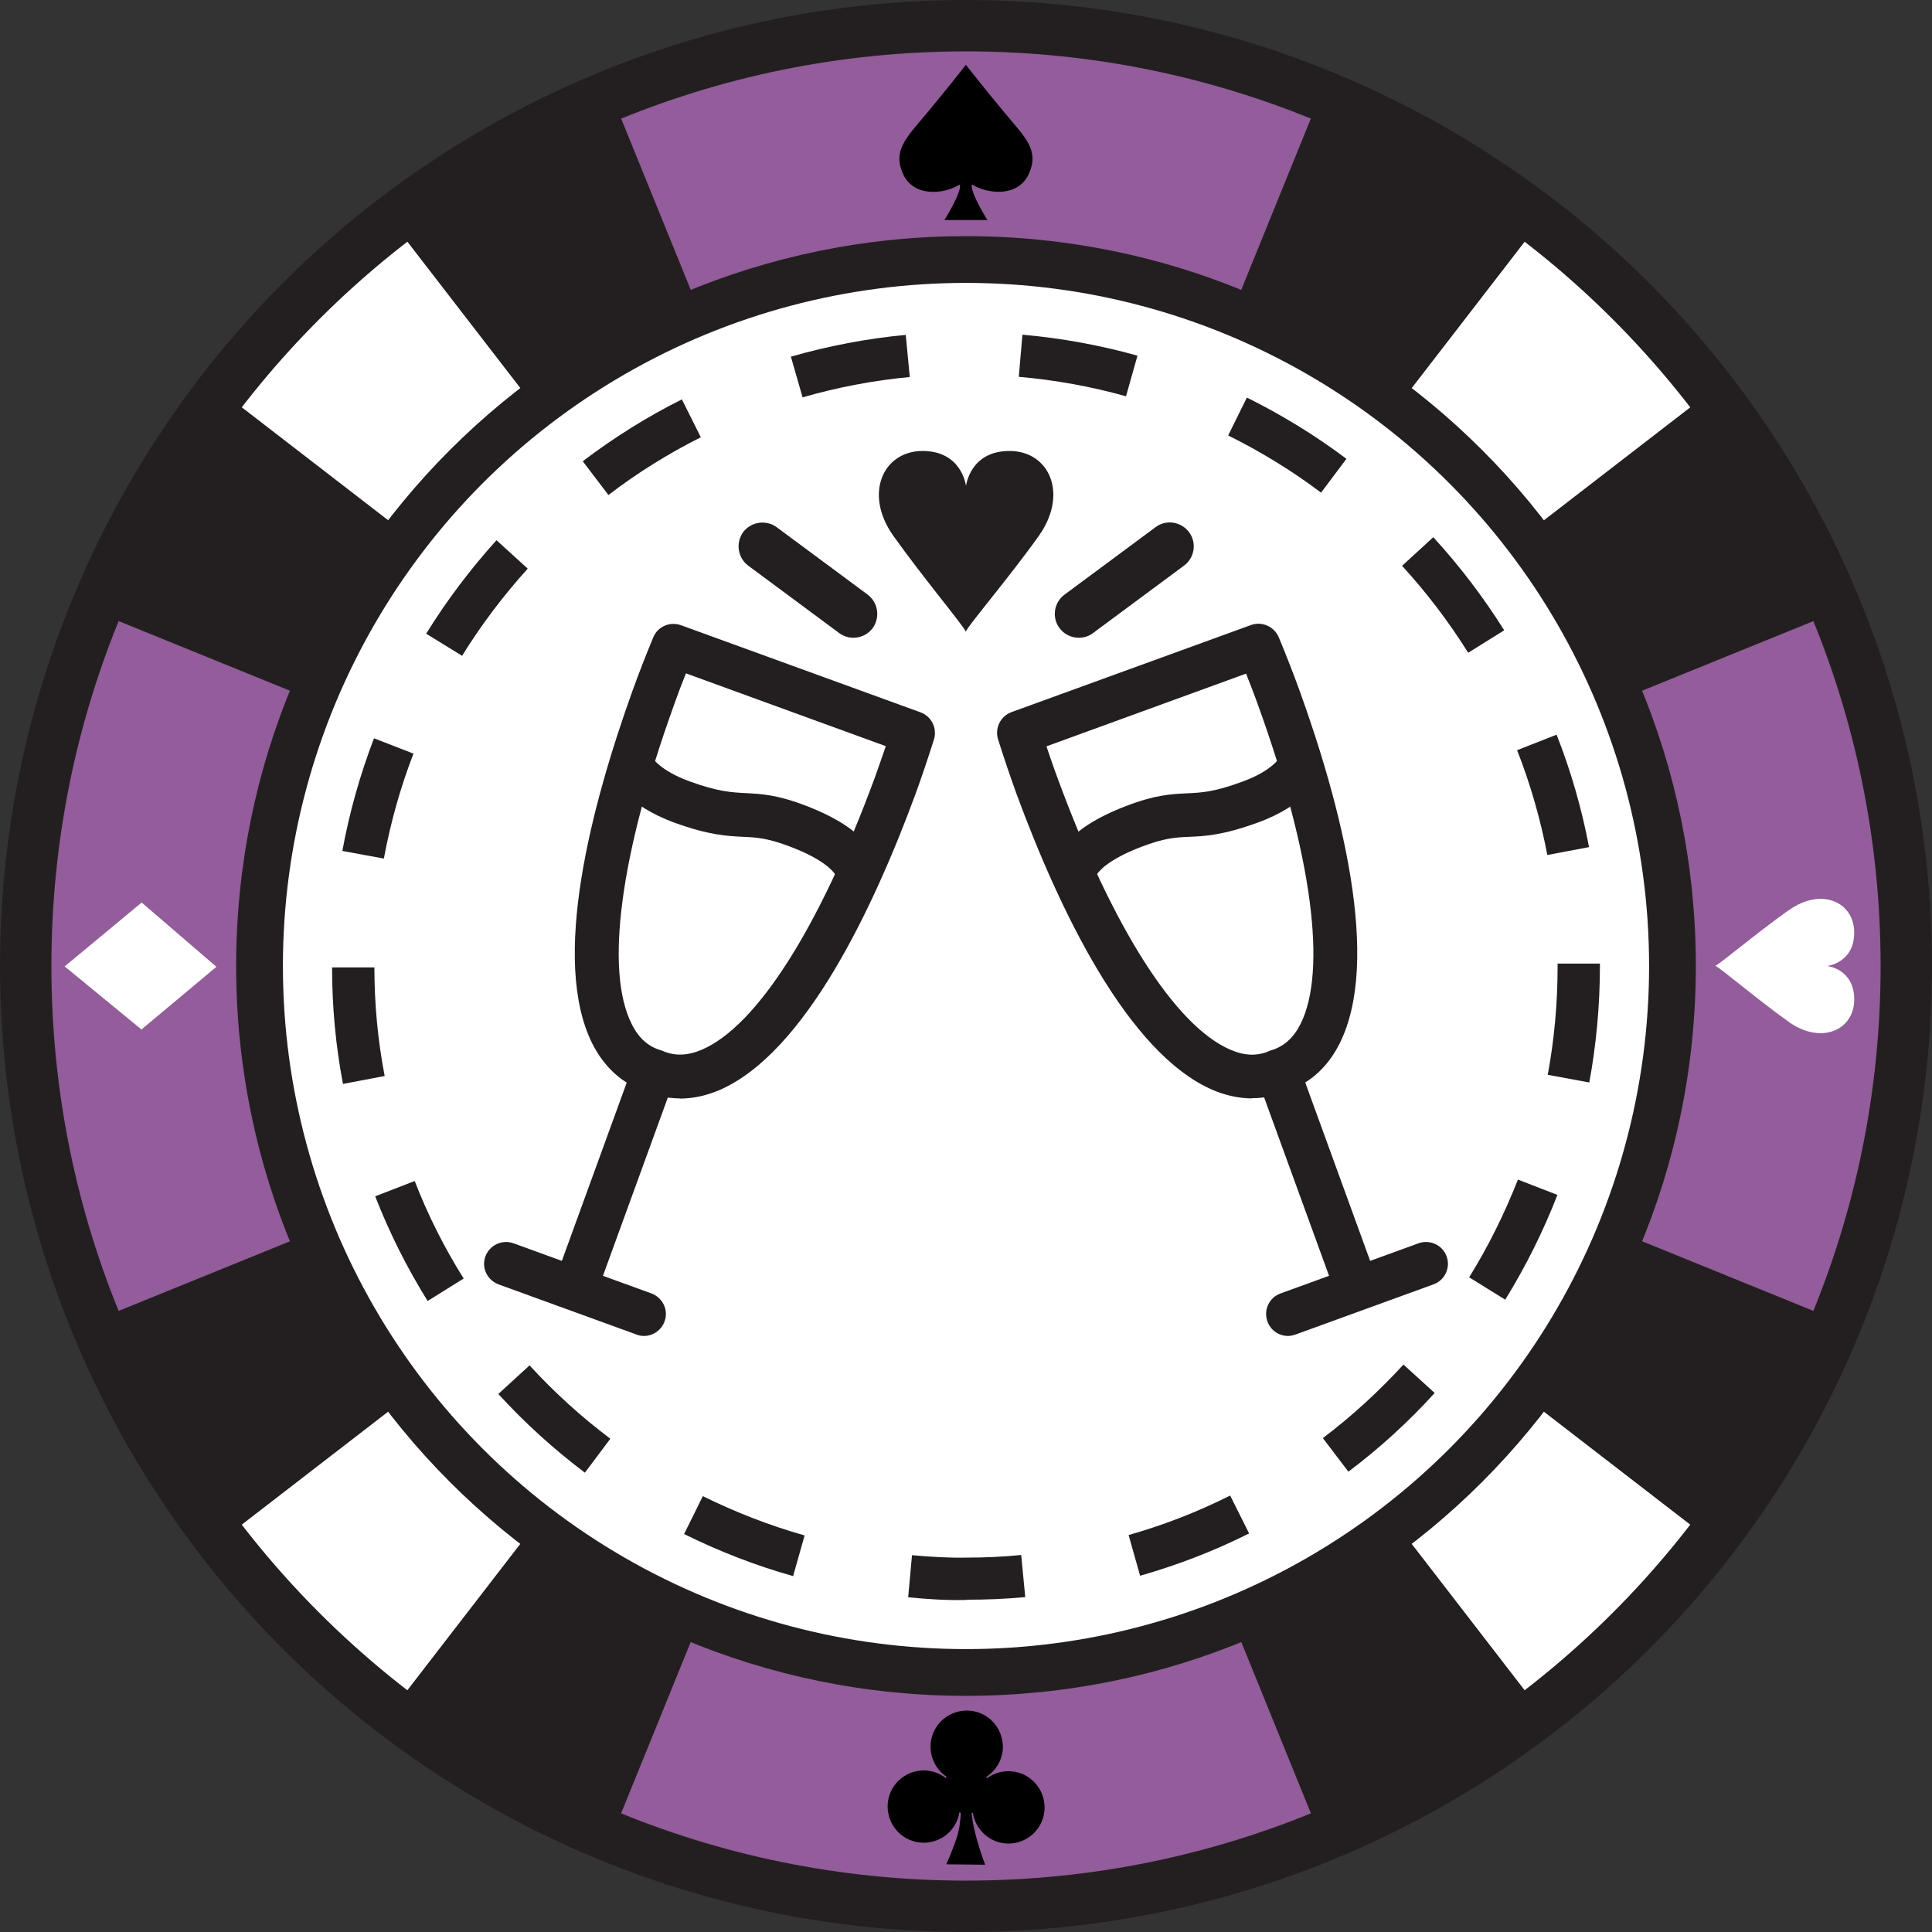 <svg id="Layer_2" data-name="Layer 2" xmlns="http://www.w3.org/2000/svg" viewBox="0 0 95.88 95.88">
  <rect x="0" y="0" width="95.88" height="95.88" fill="#333333" stroke="none"/>
  <defs>
    <style>
      .cls-1 {
        fill: none;
      }

      .cls-2 {
        clip-path: url(#clippath);
      }

      .cls-3 {
        fill: #fff;
      }

      .cls-4 {
        fill: #935c9a;
      }

      .cls-5 {
        fill: #231f20;
      }
    </style>
    <clipPath id="clippath">
      <path class="cls-1" d="M93.33,47.94c0,25.07-20.32,45.39-45.39,45.39S2.55,73.01,2.55,47.94,22.87,2.55,47.94,2.55s45.39,20.32,45.39,45.39ZM47.94,11.72C27.94,11.72,11.72,27.94,11.72,47.94s16.22,36.22,36.22,36.22,36.22-16.22,36.22-36.22S67.94,11.72,47.94,11.72Z"/>
    </clipPath>
  </defs>
  <g id="Layer_1-2" data-name="Layer 1">
    <g>
      <g>
        <circle class="cls-5" cx="47.94" cy="47.94" r="47.94"/>
        <circle class="cls-3" cx="47.94" cy="47.94" r="33.9"/>
        <path class="cls-5" d="M47.97,79.4c-.99,.03-1.94-.04-2.9-.13l.19-2.09c.89,.08,1.84,.14,2.71,.12,.91,0,1.82-.04,2.71-.13l.2,2.09c-.96,.09-1.94,.13-2.91,.13Zm-8.6-1.18c-1.86-.52-3.68-1.23-5.42-2.09l.93-1.88c1.62,.8,3.32,1.46,5.05,1.95l-.57,2.02Zm17.21-.02l-.57-2.02c1.73-.49,3.43-1.15,5.04-1.96l.94,1.88c-1.73,.87-3.55,1.57-5.41,2.1Zm-27.56-5.12c-1.54-1.16-2.99-2.48-4.29-3.9l1.55-1.42c1.22,1.33,2.57,2.56,4.01,3.64l-1.26,1.68Zm37.9-.04l-1.27-1.67c1.44-1.09,2.78-2.32,4-3.65l1.55,1.41c-1.3,1.43-2.74,2.75-4.29,3.91Zm-45.7-8.48c-1.02-1.64-1.9-3.39-2.6-5.19l1.96-.76c.65,1.68,1.47,3.31,2.43,4.84l-1.78,1.11Zm53.48-.06l-1.79-1.11c.95-1.53,1.76-3.17,2.42-4.85l1.96,.76c-.7,1.8-1.57,3.55-2.59,5.2Zm-57.68-10.71c-.36-1.89-.54-3.83-.54-5.78h2.1c0,1.81,.17,3.62,.51,5.39l-2.06,.39Zm61.85-.07l-2.06-.38c.33-1.77,.49-3.58,.49-5.39v-.13s2.1,0,2.1,0v.11c0,1.96-.18,3.91-.53,5.8Zm-59.81-11.11l-2.07-.38c.35-1.91,.88-3.79,1.57-5.59l1.96,.76c-.65,1.68-1.14,3.43-1.47,5.21Zm57.73-.18c-.34-1.77-.84-3.52-1.5-5.2l1.96-.77c.71,1.8,1.25,3.68,1.61,5.58l-2.06,.39Zm-53.85-9.88l-1.79-1.1c1.01-1.64,2.19-3.2,3.49-4.64l1.55,1.41c-1.21,1.34-2.31,2.79-3.26,4.33Zm49.92-.16c-.96-1.53-2.06-2.98-3.28-4.31l1.55-1.42c1.31,1.43,2.49,2.98,3.52,4.62l-1.78,1.11Zm-42.67-7.83l-1.27-1.67c1.54-1.17,3.2-2.21,4.92-3.07l.94,1.88c-1.61,.81-3.16,1.77-4.59,2.87Zm35.37-.11c-1.44-1.09-3-2.04-4.61-2.84l.93-1.88c1.73,.86,3.4,1.88,4.94,3.04l-1.26,1.68Zm-25.73-4.73l-.58-2.02c1.85-.53,3.77-.9,5.7-1.08l.2,2.09c-1.8,.17-3.59,.51-5.32,1.01Zm16.06-.05c-1.73-.49-3.53-.81-5.33-.97l.18-2.09c1.93,.17,3.85,.52,5.71,1.04l-.57,2.02Z"/>
        <g class="cls-2">
          <g>
            <g>
              <g id="_Radial_Repeat_" data-name="&amp;lt;Radial Repeat&amp;gt;">
                <polygon class="cls-4" points="77.19 119.85 47.94 47.87 18.69 119.85 77.19 119.85"/>
              </g>
              <g id="_Radial_Repeat_-2" data-name="&amp;lt;Radial Repeat&amp;gt;">
                <polygon class="cls-4" points="-23.97 77.19 48.01 47.94 -23.97 18.69 -23.97 77.19"/>
              </g>
              <g id="_Radial_Repeat_-3" data-name="&amp;lt;Radial Repeat&amp;gt;">
                <polygon class="cls-4" points="18.69 -23.98 47.94 48 77.19 -23.98 18.69 -23.98"/>
              </g>
              <g id="_Radial_Repeat_-4" data-name="&amp;lt;Radial Repeat&amp;gt;">
                <polygon class="cls-4" points="119.85 18.69 47.88 47.94 119.85 77.19 119.85 18.69"/>
              </g>
            </g>
            <g>
              <g id="_Radial_Repeat_-5" data-name="&amp;lt;Radial Repeat&amp;gt;">
                <polygon class="cls-3" points="-9.47 3.65 47.99 47.98 3.65 -9.47 -9.47 3.65"/>
              </g>
              <g id="_Radial_Repeat_-6" data-name="&amp;lt;Radial Repeat&amp;gt;">
                <polygon class="cls-3" points="92.23 -9.47 47.89 47.99 105.35 3.65 92.23 -9.47"/>
              </g>
              <g id="_Radial_Repeat_-7" data-name="&amp;lt;Radial Repeat&amp;gt;">
                <polygon class="cls-3" points="105.35 92.23 47.89 47.89 92.23 105.35 105.35 92.23"/>
              </g>
              <g id="_Radial_Repeat_-8" data-name="&amp;lt;Radial Repeat&amp;gt;">
                <polygon class="cls-3" points="3.65 105.35 47.99 47.89 -9.47 92.23 3.65 105.35"/>
              </g>
            </g>
          </g>
        </g>
        <path d="M45.86,87.86c-.99,0-1.8,.78-1.81,1.78,0,.99,.78,1.8,1.78,1.81,.9,0,1.64-.64,1.78-1.5,.02,0,.04,.01,.07,.02-.01,.33-.06,.79-.19,1.2-.25,.76-.53,1.35-.53,1.35l1.93,.02s-.59-1.53-.67-2.56c.02,0,.04,0,.06-.02,.13,.86,.86,1.52,1.75,1.53,.99,.01,1.8-.78,1.81-1.78,0-.99-.78-1.8-1.78-1.81-.41,0-.78,.13-1.08,.35-.01-.02-.02-.04-.04-.06,.49-.32,.82-.86,.83-1.49,0-.99-.78-1.8-1.78-1.81-.99,0-1.8,.78-1.81,1.78,0,.63,.31,1.18,.8,1.51-.01,.02-.03,.04-.04,.06-.3-.23-.67-.37-1.08-.38Z"/>
        <polygon class="cls-3" points="10.74 47.98 7.03 44.79 3.21 47.96 7.02 51.09 10.74 47.98"/>
        <path d="M47.94,3.21h0s-.92,1.18-1.93,2.39c-1.01,1.21-1.71,1.85-1.21,3,.5,1.16,1.96,1.08,2.83,.56,0,0,.19,.2-.76,1.76h2.13c-.95-1.56-.76-1.76-.76-1.76,.87,.51,2.33,.6,2.83-.56,.51-1.16-.2-1.79-1.21-3-1.01-1.21-1.93-2.39-1.93-2.39Z"/>
        <path class="cls-3" d="M88.77,45.17c-1.61,1.14-3.47,2.72-3.65,2.76,.18,.04,2.05,1.64,3.66,2.79,1.61,1.14,3.24,.4,3.24-1.12,0-1.52-1.34-1.66-1.34-1.66h0s1.34-.15,1.34-1.66c0-1.52-1.64-2.26-3.24-1.11Z"/>
      </g>
      <g>
        <g>
          <path class="cls-5" d="M62.14,54.51c-.64,0-1.3-.14-1.96-.42-4.25-1.84-7.64-9.01-9.74-14.71-.33-.91-.63-1.81-.91-2.69-.17-.55,.12-1.15,.67-1.35l11.88-4.32c.54-.2,1.15,.07,1.38,.6,.36,.87,.71,1.76,1.03,2.64,2.06,5.71,4.07,13.39,1.99,17.53-.6,1.2-1.53,2.02-2.7,2.39-.53,.22-1.08,.32-1.64,.32Zm-10.21-17.48c.18,.53,.36,1.07,.56,1.6,2.71,7.37,5.83,12.28,8.56,13.46,.71,.31,1.34,.33,1.94,.07,.04-.01,.07-.03,.11-.04,.62-.19,1.1-.62,1.44-1.3,1.33-2.65,.57-8.42-2.1-15.81-.19-.54-.4-1.06-.6-1.58l-9.91,3.61Z"/>
          <path class="cls-5" d="M67.15,64.51c-.44,0-.86-.27-1.02-.72l-3.73-10.25c-.21-.56,.09-1.19,.65-1.39,.56-.2,1.19,.09,1.39,.65l3.73,10.25c.21,.56-.09,1.19-.65,1.39-.12,.04-.25,.07-.37,.07Z"/>
          <path class="cls-5" d="M63.92,66.3c-.44,0-.86-.27-1.02-.72-.21-.56,.09-1.19,.65-1.39l6.85-2.49c.57-.2,1.19,.09,1.39,.65,.21,.56-.09,1.19-.65,1.39l-6.85,2.49c-.12,.04-.25,.07-.37,.07Z"/>
          <path class="cls-5" d="M53.4,44.18c-.06,0-.12,0-.18-.01-.59-.1-.99-.66-.89-1.25,.07-.39,.51-1.75,3.53-2.91,1.47-.57,2.27-.6,3.04-.64,.7-.03,1.36-.06,2.76-.58,1.51-.55,1.88-1.23,1.88-1.24,.22-.56,.84-.8,1.41-.58,.56,.22,.82,.88,.59,1.44-.1,.25-.73,1.55-3.14,2.42-1.71,.62-2.61,.67-3.4,.7-.68,.03-1.22,.06-2.37,.5-1.72,.66-2.13,1.26-2.19,1.36-.13,.47-.56,.79-1.04,.79Zm1.07-.91h0s0,0,0,0Zm0,0s0,0,0,0c0,0,0,0,0,0Z"/>
        </g>
        <g>
          <path class="cls-5" d="M33.74,54.51c-.56,0-1.12-.11-1.64-.32-1.17-.37-2.1-1.2-2.7-2.39-2.08-4.14-.06-11.81,1.99-17.52,.32-.89,.67-1.78,1.03-2.65,.22-.54,.83-.8,1.38-.6l11.88,4.32c.55,.2,.84,.79,.67,1.35-.28,.88-.58,1.78-.91,2.69-2.1,5.7-5.49,12.87-9.74,14.71-.66,.28-1.32,.42-1.96,.42Zm.3-21.09c-.21,.52-.41,1.05-.6,1.59-2.66,7.39-3.43,13.15-2.09,15.81,.34,.69,.82,1.12,1.44,1.3,.04,.01,.07,.03,.11,.04,.6,.26,1.24,.23,1.94-.07,2.73-1.18,5.84-6.08,8.56-13.46,.19-.53,.38-1.07,.56-1.6l-9.91-3.61Z"/>
          <path class="cls-5" d="M28.73,64.51c-.12,0-.25-.02-.37-.07-.56-.21-.86-.83-.65-1.39l3.73-10.25c.21-.56,.83-.85,1.39-.65,.56,.21,.86,.83,.65,1.39l-3.73,10.25c-.16,.44-.58,.72-1.02,.72Z"/>
          <path class="cls-5" d="M31.96,66.3c-.12,0-.25-.02-.37-.07l-6.85-2.49c-.56-.21-.86-.83-.65-1.39,.21-.56,.83-.85,1.39-.65l6.85,2.49c.56,.21,.86,.83,.65,1.39-.16,.44-.58,.72-1.02,.72Z"/>
          <path class="cls-5" d="M42.48,44.18c-.48,0-.91-.32-1.04-.79-.06-.1-.47-.7-2.19-1.36-1.15-.44-1.68-.47-2.37-.5-.79-.04-1.69-.08-3.4-.7-2.41-.88-3.04-2.17-3.14-2.42-.22-.56,.04-1.19,.6-1.42,.55-.22,1.19,.04,1.42,.6h0s.4,.66,1.87,1.19c1.4,.51,2.06,.54,2.76,.58,.77,.04,1.57,.07,3.04,.64,3.01,1.16,3.46,2.52,3.53,2.91,.1,.59-.3,1.15-.89,1.25-.06,0-.12,.01-.18,.01Zm-1.07-.91h0s0,0,0,0Zm0,0s0,0,0,0c0,0,0,0,0,0Z"/>
        </g>
        <g>
          <path class="cls-5" d="M45.78,22.38c1.97,0,2.16,1.74,2.16,1.74h0s.19-1.74,2.16-1.74c1.97,0,2.94,2.12,1.45,4.22-1.49,2.09-3.57,4.52-3.62,4.75-.06-.23-2.1-2.66-3.59-4.75-1.49-2.09-.52-4.22,1.45-4.22Z"/>
          <path class="cls-5" d="M53.53,31.65c-.36,0-.72-.17-.95-.48-.39-.52-.28-1.27,.25-1.66l4.52-3.35c.52-.39,1.26-.28,1.66,.25,.39,.52,.28,1.27-.25,1.66l-4.52,3.35c-.21,.16-.46,.23-.7,.23Z"/>
          <path class="cls-5" d="M42.35,31.65c-.25,0-.49-.08-.7-.23l-4.52-3.35c-.52-.39-.63-1.13-.25-1.66,.39-.52,1.13-.63,1.66-.25l4.52,3.35c.52,.39,.63,1.13,.25,1.66-.23,.31-.59,.48-.95,.48Z"/>
        </g>
      </g>
    </g>
  </g>
</svg>
